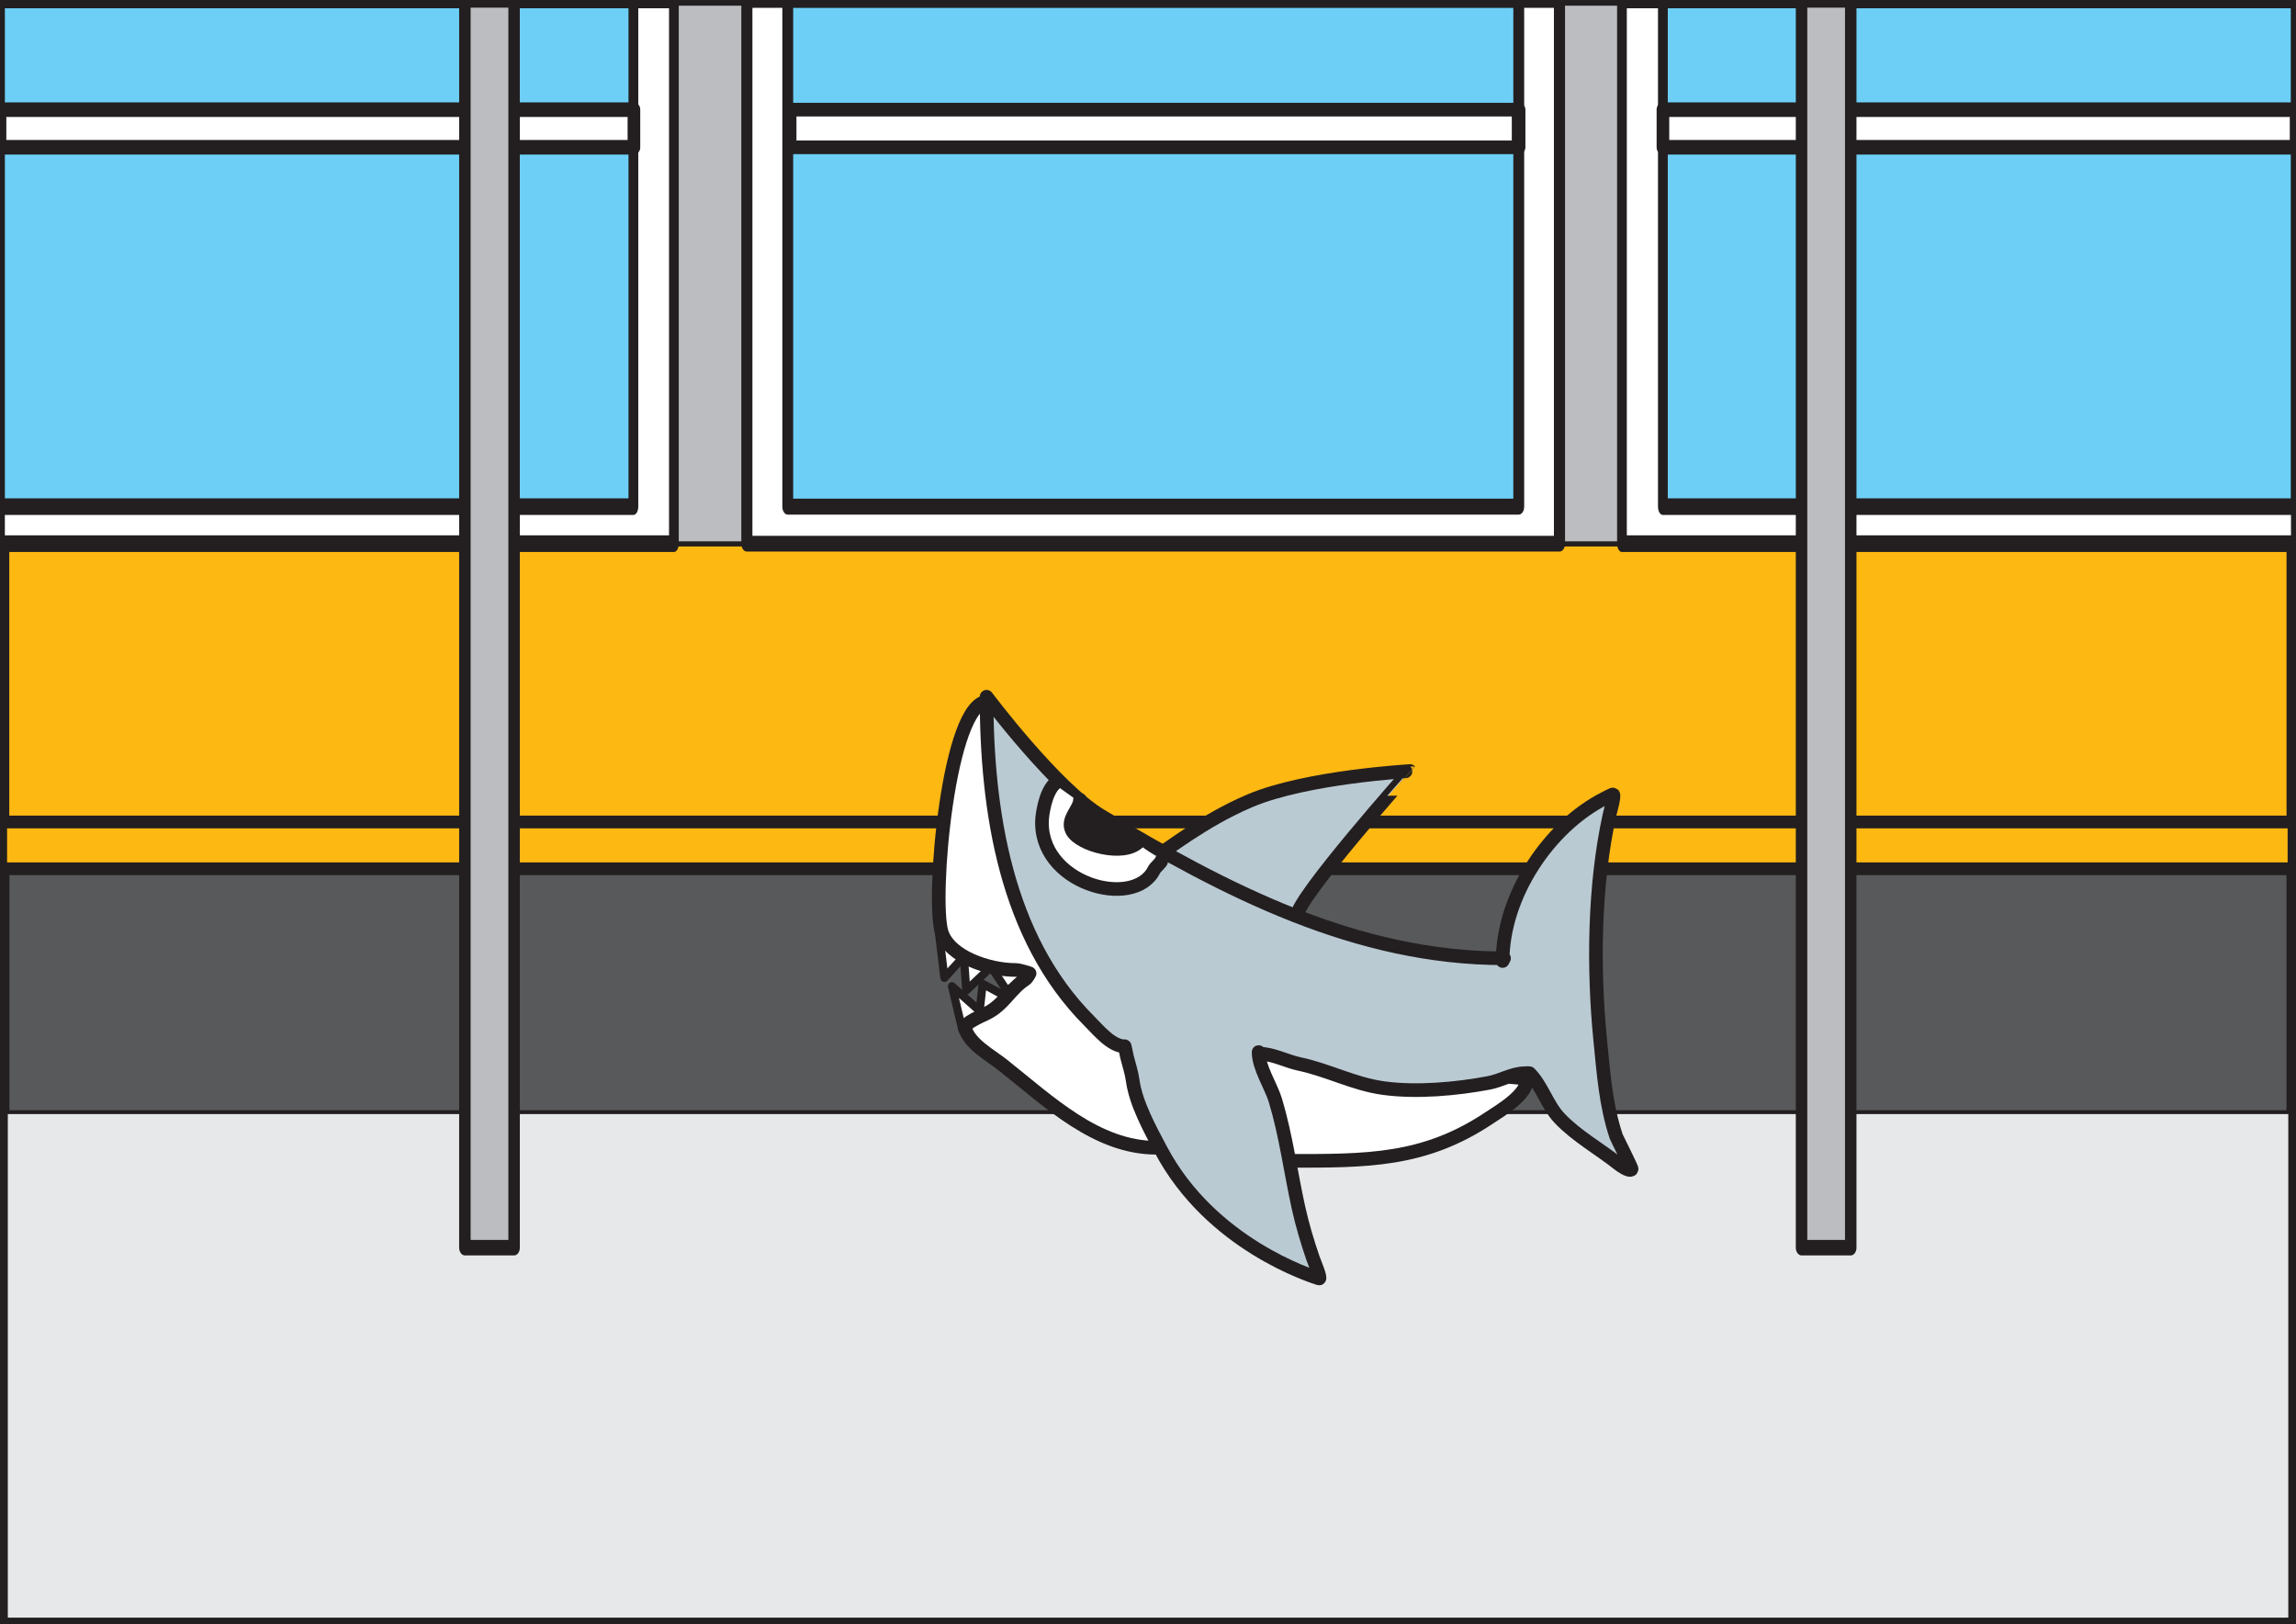 <?xml version="1.0" encoding="UTF-8" standalone="no"?>
<!DOCTYPE svg PUBLIC "-//W3C//DTD SVG 1.1//EN" "http://www.w3.org/Graphics/SVG/1.1/DTD/svg11.dtd">
<svg width="100%" height="100%" viewBox="0 0 3508 2481" version="1.1" xmlns="http://www.w3.org/2000/svg" xmlns:xlink="http://www.w3.org/1999/xlink" xml:space="preserve" xmlns:serif="http://www.serif.com/" style="fill-rule:evenodd;clip-rule:evenodd;stroke-linecap:round;stroke-linejoin:round;stroke-miterlimit:1.5;">
    <rect x="0" y="0" width="3508" height="2481" fill="#808080" stroke="none"/>
    <g transform="matrix(4.25,0,0,3.042,-1067.48,-1409.54)">
        <rect x="251.145" y="463.392" width="825.293" height="412.817" style="fill:rgb(187,189,192);stroke:rgb(35,31,32);stroke-width:5.64px;"/>
    </g>
    <g transform="matrix(4.717,0,0,1.319,-931.455,-259.115)">
        <rect x="197.462" y="826.376" width="743.644" height="322.211" style="fill:rgb(253,184,18);stroke:rgb(35,31,32);stroke-width:6.02px;"/>
    </g>
    <g transform="matrix(1.074,0,0,0.776,-259.305,555.038)">
        <rect x="241.456" y="1280.16" width="3266.42" height="1200.16" style="fill:rgb(231,232,233);stroke:rgb(35,31,32);stroke-width:22.23px;"/>
    </g>
    <g transform="matrix(4.908,0,0,1,-1411.54,306.93)">
        <rect x="287.6" y="1020.21" width="714.726" height="371.832" style="fill:rgb(88,89,91);stroke:rgb(35,31,32);stroke-width:5.88px;"/>
    </g>
    <g transform="matrix(1.137,0,0,1,-577.006,268.568)">
        <rect x="507.281" y="987.132" width="3083.98" height="71.439" style="fill:rgb(253,184,18);stroke:rgb(35,31,32);stroke-width:19.45px;"/>
    </g>
    <g transform="matrix(1,0,0,1,-556.305,358.048)">
        <path d="M2331.02,943.813C2335.82,943.813 2393.17,896.04 2466.2,865.139C2552.8,828.497 2710.73,819.906 2710.64,819.802C2710.58,819.736 2537.68,1014.19 2537.68,1041.65" style="fill:rgb(186,202,211);stroke:rgb(35,31,32);stroke-width:20.83px;"/>
    </g>
    <g transform="matrix(1,0,0,1,-556.305,358.048)">
        <path d="M1990.58,1063.79L1999.23,1135.76L2028.89,1103.04L2032.67,1155.01L2070.62,1119.06L2094.41,1155.01L2125.06,1135.76" style="fill:white;stroke:rgb(35,31,32);stroke-width:12.5px;"/>
    </g>
    <g transform="matrix(1,0,0,1,-556.305,358.048)">
        <path d="M2026.8,1215.61L2010.81,1148.57L2053.12,1186.24L2057.63,1144.89L2094.41,1164.78" style="fill:white;stroke:rgb(35,31,32);stroke-width:12.5px;"/>
    </g>
    <g transform="matrix(1,0,0,1,-556.305,358.048)">
        <path d="M2065.21,713.856C2005.43,713.856 1979.32,1015.42 1995.09,1066.1C2006.79,1103.66 2067.24,1123.68 2107.6,1123.68C2115.06,1123.68 2129.36,1128.91 2129.36,1128.91C2129.36,1128.91 2125.8,1136.06 2122.61,1138.13C2099.45,1153.18 2090.2,1176.92 2063.51,1190.07C2057,1193.28 2028.94,1205.3 2030.61,1211.98C2036.78,1236.67 2069.79,1254.11 2088.18,1268.69C2158.88,1324.74 2231.57,1395.27 2323.09,1395.27" style="fill:white;stroke:rgb(35,31,32);stroke-width:20.83px;"/>
    </g>
    <g transform="matrix(1,0,0,1,-556.305,358.048)">
        <path d="M2525.86,1415.31C2644.62,1415.31 2731.72,1416.12 2830.81,1350.22C2849.77,1337.61 2889.7,1314.63 2889.7,1289.64L2484.18,1251.8" style="fill:white;stroke:rgb(35,31,32);stroke-width:20.83px;"/>
    </g>
    <g transform="matrix(1,0,0,1,-556.305,358.048)">
        <path d="M2063.65,706.31C2063.65,706.31 2168.8,846.277 2238.17,887.918C2429.39,1002.7 2628.55,1105.86 2854.29,1105.86L2852.14,1109.99C2852.14,1010.76 2922.42,904.807 3008.41,861.451C3009.33,860.988 3020.39,855.051 3021.01,855.607C3023.49,857.825 3016.32,882.923 3015.66,885.866C2991.75,993.136 2990.35,1121.44 3001.23,1230.76C3006.18,1280.43 3009.65,1330.45 3025.67,1378.07C3026.47,1380.44 3050.25,1427.2 3049.27,1428.27C3045.65,1432.26 3031.92,1422.19 3029.38,1420.17C2999.78,1396.67 2964.52,1377.18 2938.91,1349.95C2919.89,1329.72 2912.25,1300.48 2893.2,1281.43C2892.64,1280.88 2887.2,1281.43 2886.34,1281.43C2867.14,1281.43 2849.89,1292.65 2831.12,1296.18C2782.12,1305.4 2721.2,1311.16 2669.94,1304.13C2624.59,1297.92 2585.48,1276.47 2541.29,1267.25C2522.86,1263.4 2500.37,1251.74 2481.83,1251.74C2480.65,1251.74 2479.28,1248.11 2479.28,1249.29C2479.28,1272.69 2498.37,1300.96 2505.11,1323.43C2521.11,1376.78 2528.13,1432.04 2540.05,1486.09C2546.04,1513.28 2554.03,1539.82 2562.4,1564.1C2563.9,1568.46 2575.59,1596.31 2571.67,1595C2560.26,1591.17 2406.58,1543.12 2329.87,1398.09C2313.51,1367.18 2291.75,1327.71 2286.96,1292.78C2285.24,1280.22 2281.33,1268.88 2278.22,1256.52C2277.35,1253.09 2274.61,1238.48 2274.61,1240.3C2254.51,1240.3 2234.77,1215.88 2220.45,1201.56C2092.95,1074.06 2063.65,880.29 2063.65,706.31Z" style="fill:rgb(186,202,211);stroke:rgb(35,31,32);stroke-width:20.83px;"/>
    </g>
    <g transform="matrix(1,0,0,1,-556.305,358.048)">
        <path d="M2167.18,839.763C2152.19,854.504 2148.75,889.881 2148.61,891.658C2140.76,991.336 2288.96,1032.99 2319.7,970.579C2321.62,966.682 2330.79,959.504 2330.79,956.657" style="fill:white;stroke:rgb(35,31,32);stroke-width:20.83px;"/>
    </g>
    <g transform="matrix(1,0,0,1,-554.305,344.048)">
        <path d="M2204.38,877.697C2204.38,892.386 2183.07,907.08 2192.25,924.878C2203.78,947.246 2271.39,964.917 2293.74,942.203" style="fill:rgb(35,31,32);stroke:rgb(35,31,32);stroke-width:20.83px;"/>
    </g>
    <g transform="matrix(1.098,0,0,1.879,-175.007,-349.187)">
        <rect x="159.377" y="185.804" width="937.743" height="442.046" style="fill:white;stroke:rgb(35,31,32);stroke-width:13.54px;"/>
    </g>
    <g transform="matrix(1.324,0,0,1.879,930.098,-349.187)">
        <rect x="159.377" y="185.804" width="937.743" height="442.046" style="fill:white;stroke:rgb(35,31,32);stroke-width:12.82px;"/>
    </g>
    <g transform="matrix(1.098,0,0,1.879,2303.15,-349.187)">
        <rect x="159.377" y="185.804" width="937.743" height="442.046" style="fill:white;stroke:rgb(35,31,32);stroke-width:13.54px;"/>
    </g>
    <g transform="matrix(1.032,0,0,1.751,-164.517,-325.409)">
        <rect x="159.377" y="185.804" width="937.743" height="442.046" style="fill:rgb(109,207,246);stroke:rgb(35,31,32);stroke-width:14.49px;"/>
    </g>
    <g transform="matrix(1.191,0,0,1.751,1013.79,-325.409)">
        <rect x="159.377" y="185.804" width="937.743" height="442.046" style="fill:rgb(109,207,246);stroke:rgb(35,31,32);stroke-width:13.91px;"/>
    </g>
    <g transform="matrix(1.031,0,0,1.751,2376.36,-325.409)">
        <rect x="159.377" y="185.804" width="937.743" height="442.046" style="fill:rgb(109,207,246);stroke:rgb(35,31,32);stroke-width:14.5px;"/>
    </g>
    <g transform="matrix(0.867,0,0,1,-54.216,0)">
        <rect x="62.568" y="167.525" width="1117.1" height="57.493" style="fill:white;stroke:rgb(35,31,32);stroke-width:22.27px;"/>
    </g>
    <g transform="matrix(0.997,0,0,1,1144.11,0)">
        <rect x="62.568" y="167.525" width="1117.1" height="57.493" style="fill:white;stroke:rgb(35,31,32);stroke-width:20.86px;"/>
    </g>
    <g transform="matrix(0.866,0,0,1,2486.56,0)">
        <rect x="62.568" y="167.525" width="1117.1" height="57.493" style="fill:white;stroke:rgb(35,31,32);stroke-width:22.27px;"/>
    </g>
    <g transform="matrix(1,0,0,1.35,-72.554,-305.471)">
        <rect x="782.853" y="226.203" width="75.166" height="1411.9" style="fill:rgb(187,189,192);stroke:rgb(35,31,32);stroke-width:17.53px;"/>
    </g>
    <g transform="matrix(1,0,0,1.35,1969.68,-305.471)">
        <rect x="782.853" y="226.203" width="75.166" height="1411.9" style="fill:rgb(187,189,192);stroke:rgb(35,31,32);stroke-width:17.53px;"/>
    </g>
</svg>
